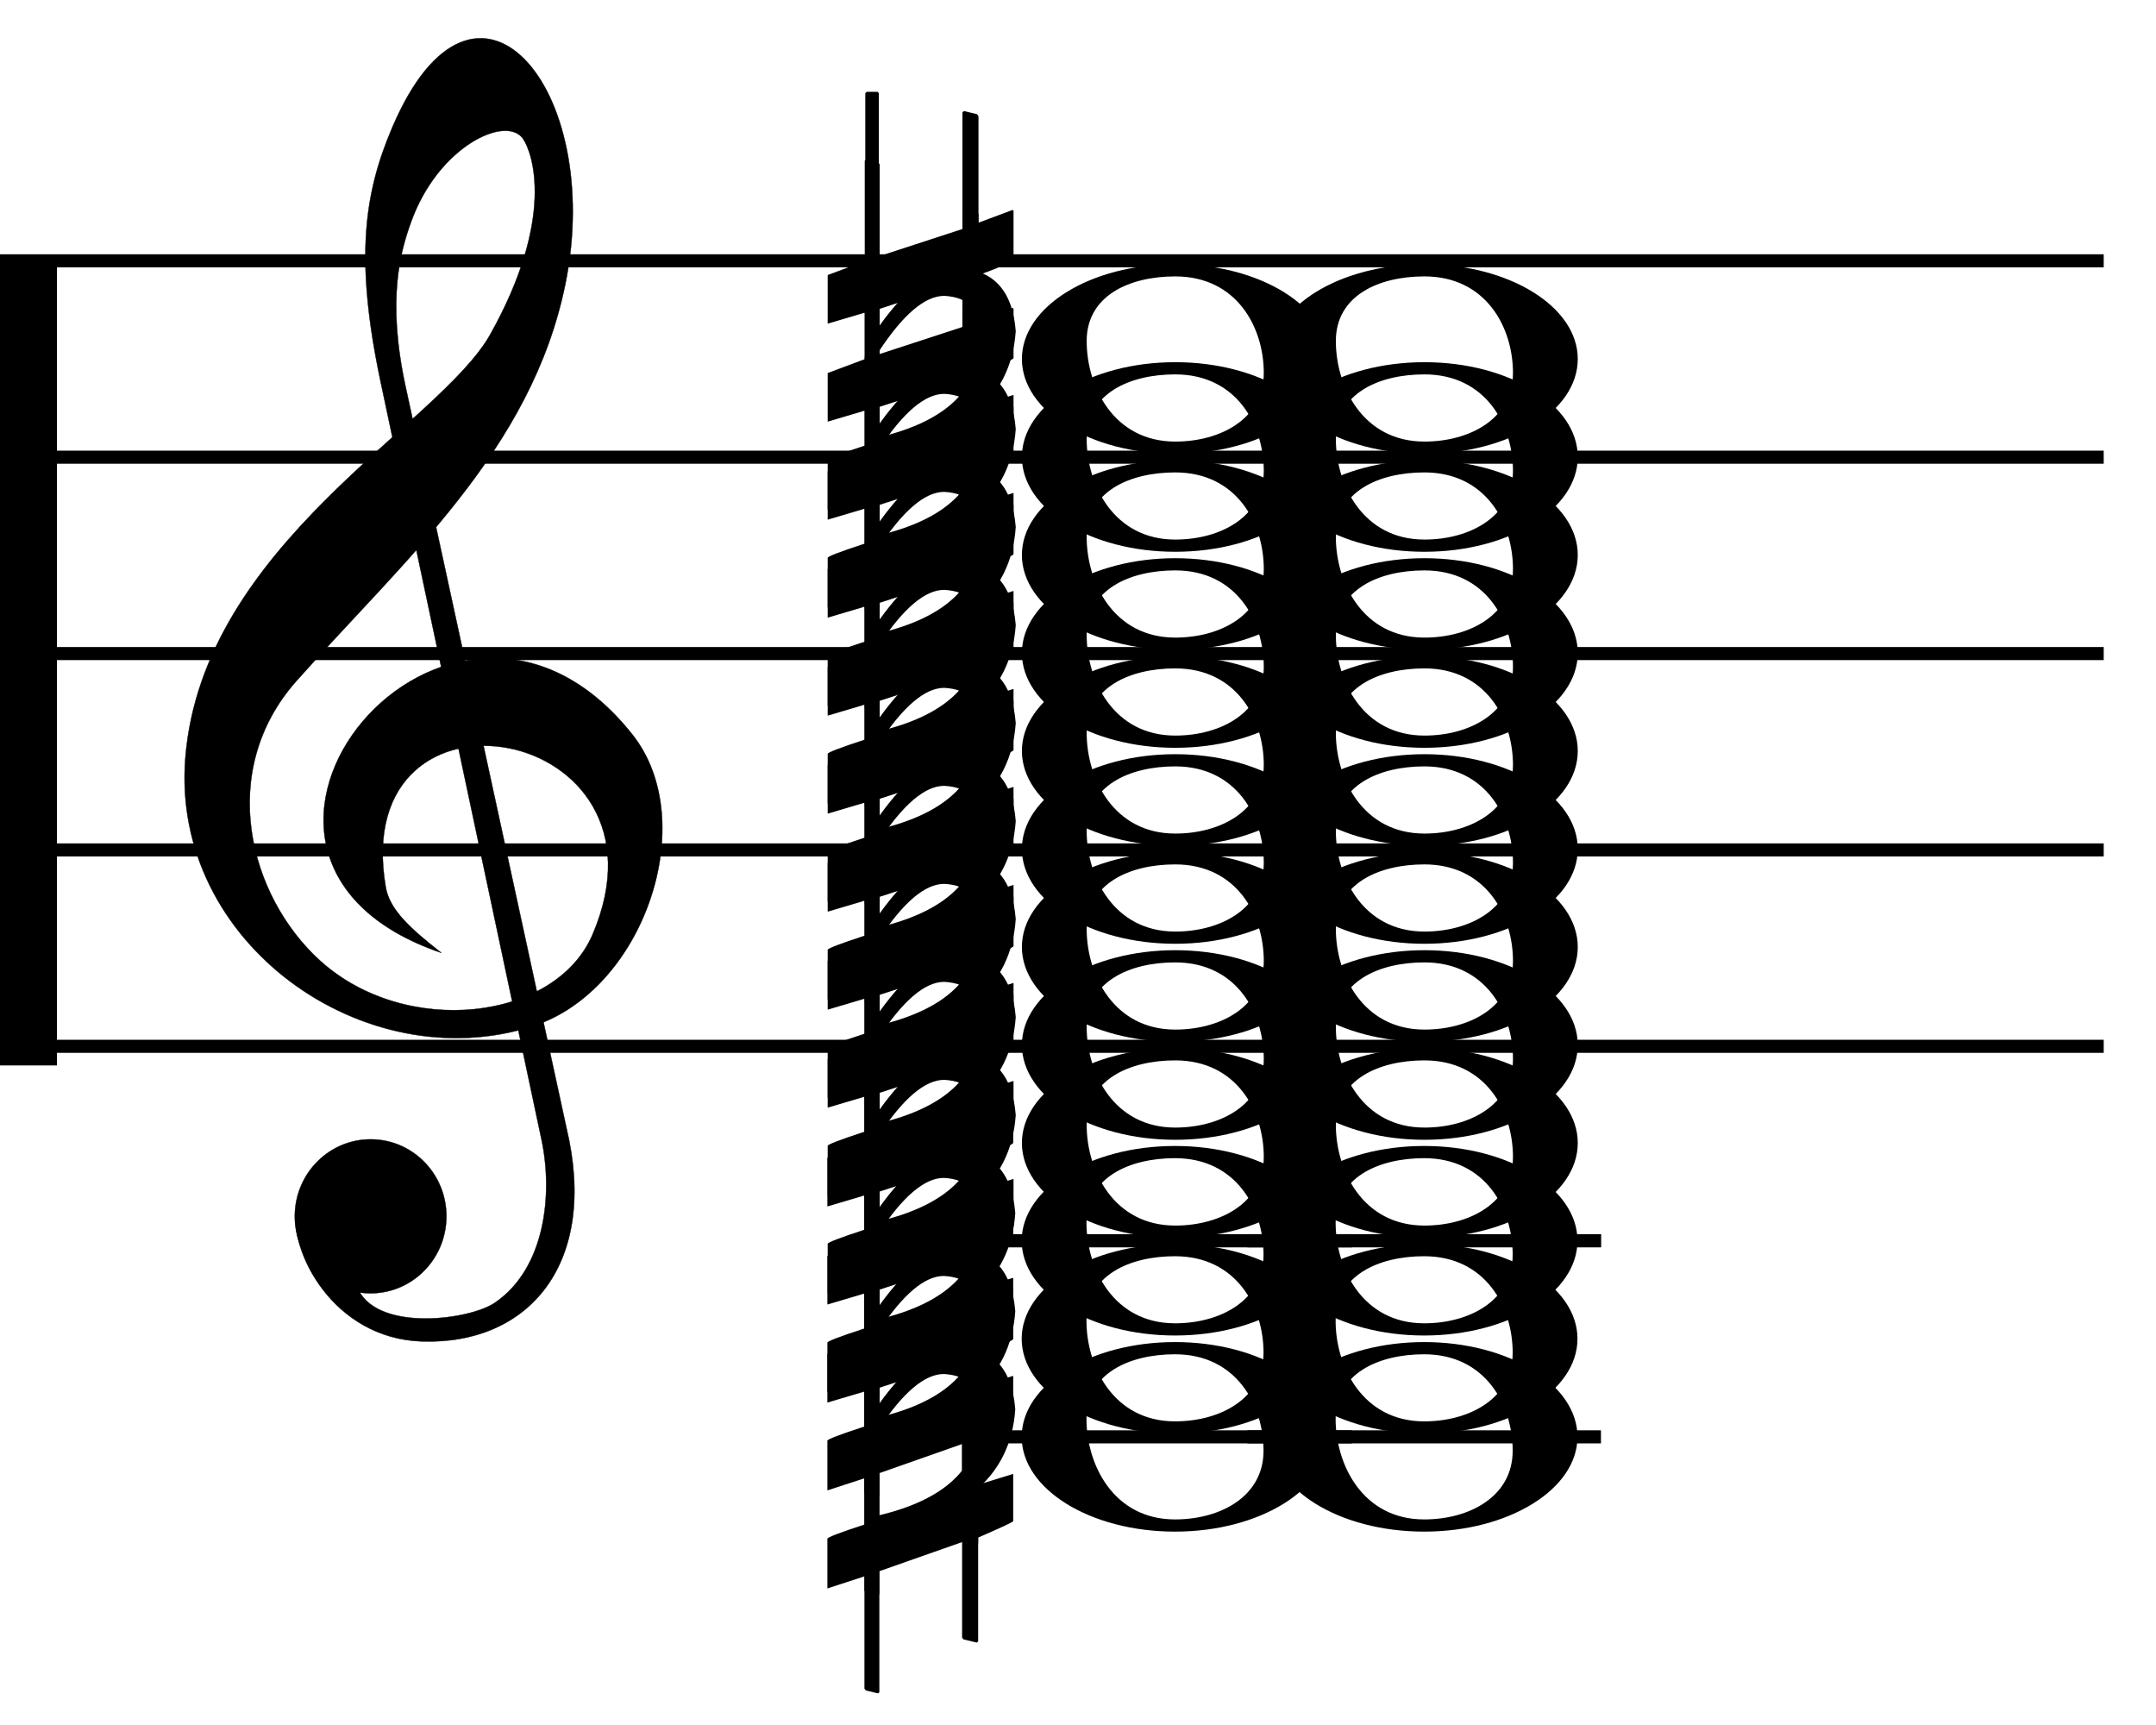 <?xml version="1.0" encoding="UTF-8" standalone="no"?>
<!-- Created with Inkscape (http://www.inkscape.org/) -->

<svg
   xmlns:dc="http://purl.org/dc/elements/1.1/"
   xmlns:cc="http://creativecommons.org/ns#"
   xmlns:rdf="http://www.w3.org/1999/02/22-rdf-syntax-ns#"
   xmlns:svg="http://www.w3.org/2000/svg"
   xmlns="http://www.w3.org/2000/svg"
   xmlns:sodipodi="http://sodipodi.sourceforge.net/DTD/sodipodi-0.dtd"
   xmlns:inkscape="http://www.inkscape.org/namespaces/inkscape"
   width="250"
   height="200"
   viewBox="0 0 66.146 52.917"
   version="1.1"
   id="svg3113"
   inkscape:version="0.92.2 (5c3e80d, 2017-08-06)"
   sodipodi:docname="notation.svg">
  <defs
     id="defs3107" />
  <sodipodi:namedview
     id="base"
     pagecolor="#ffffff"
     bordercolor="#666666"
     borderopacity="1.0"
     inkscape:pageopacity="0.0"
     inkscape:pageshadow="2"
     inkscape:zoom="3.0813445"
     inkscape:cx="143.65788"
     inkscape:cy="89.948575"
     inkscape:document-units="px"
     inkscape:current-layer="layer1"
     showgrid="false"
     inkscape:window-width="1600"
     inkscape:window-height="837"
     inkscape:window-x="-8"
     inkscape:window-y="-8"
     inkscape:window-maximized="1"
     units="px" />
  <g
     inkscape:label="Layer 1"
     inkscape:groupmode="layer"
     id="layer1"
     transform="translate(0,-244.083)">
    <g
       transform="matrix(0.401,0,0,0.401,-12.6,233.778)"
       id="g1115">
      <g
         aria-label="♯"
         transform="matrix(0.906,0.218,0,1.104,0,0)"
         style="font-style:normal;font-weight:normal;font-size:49.676px;line-height:1.25;font-family:sans-serif;letter-spacing:0px;word-spacing:0px;display:inline;fill:#000000;fill-opacity:1;stroke:none;stroke-width:0.194"
         id="text1107">
        <path
           d="m 116.047,82.817 h 1.116 l 0.121,0.121 v 7.374 l 2.886,-1.455 0.073,0.049 v 3.42 q -0.073,0.17 -2.959,1.625 v 9.047 l 2.959,-1.334 v 3.275 q -0.024,0.097 -2.959,1.722 v 7.204 l -0.121,0.097 h -1.116 l -0.121,-0.097 v -6.622 l -6.986,3.396 v 8.393 l -0.121,0.097 h -1.019 l -0.121,-0.097 v -7.786 l -3.129,1.455 v -3.444 q 0,-0.146 3.129,-1.601 v -9.193 h -0.049 l -3.081,1.358 V 96.449 l 3.129,-1.577 v -6.961 l 0.121,-0.097 h 1.019 l 0.121,0.097 v 6.355 l 6.986,-3.25 v -8.077 z m -7.107,15.111 v 9.144 l 6.986,-3.372 v -9.023 z"
           style="font-style:normal;font-variant:normal;font-weight:normal;font-stretch:normal;font-family:'Didact Gothic';-inkscape-font-specification:'Didact Gothic';stroke-width:0.194"
           id="path1131" />
      </g>
      <g
         aria-label="♭"
         transform="scale(1.001,0.999)"
         style="font-style:normal;font-weight:normal;font-size:37.915px;line-height:1.25;font-family:sans-serif;letter-spacing:0px;word-spacing:0px;display:inline;fill:#000000;fill-opacity:1;stroke:none;stroke-width:0.148"
         id="text1101">
        <path
           d="m 97.603,115.317 h 0.833 l 0.093,0.111 v 17.791 h 0.056 q 3.147,-4.388 5.832,-4.388 4.203,0.056 4.573,4.813 -0.537,7.868 -11.441,9.497 l -0.056,-0.056 v -27.659 z m 0.926,19.883 v 6.572 q 7.739,-1.833 7.739,-7.479 0.018,-0.241 0.018,-0.463 0,-2.74 -2.758,-2.888 -2.203,0 -4.999,4.258 z"
           style="font-style:normal;font-variant:normal;font-weight:normal;font-stretch:normal;font-family:'Didact Gothic';-inkscape-font-specification:'Didact Gothic';stroke-width:0.148"
           id="path1134" />
      </g>
      <g
         id="g1139">
        <path
           style="opacity:1;fill:#000000;fill-opacity:1;stroke:none;stroke-width:2.278;stroke-linecap:round;stroke-miterlimit:4;stroke-dasharray:none;stroke-opacity:1"
           d="m 140.381,128.367 c -6.479,5e-5 -11.73,3.246 -11.73,7.25 1.4e-4,4.004 5.251,7.25 11.73,7.25 6.478,-5e-5 11.73,-3.246 11.731,-7.25 2.9e-4,-4.004 -5.252,-7.25 -11.731,-7.25 z m 0,0.934 c 4.707,-6e-5 6.774,3.894 6.774,7.382 -2.6e-4,3.488 -3.285,5.251 -6.774,5.251 -4.706,-2.7e-4 -6.773,-4.198 -6.773,-7.686 -5e-5,-3.488 3.285,-4.946 6.773,-4.947 z"
           id="path1109"
           inkscape:connector-curvature="0"
           sodipodi:nodetypes="cccccccccc" />
        <path
           inkscape:connector-curvature="0"
           id="path1111"
           d="m 126.856,135.617 h 27.052"
           style="fill:none;stroke:#000000;stroke-width:1;stroke-linecap:butt;stroke-linejoin:miter;stroke-miterlimit:4;stroke-dasharray:none;stroke-opacity:1" />
      </g>
      <g
         id="g1143">
        <path
           sodipodi:nodetypes="cccccccccc"
           inkscape:connector-curvature="0"
           id="path1103"
           d="m 121.319,128.367 c -6.479,5e-5 -11.73,3.246 -11.73,7.25 1.4e-4,4.004 5.251,7.25 11.73,7.25 6.478,-5e-5 11.73,-3.246 11.731,-7.25 2.9e-4,-4.004 -5.252,-7.25 -11.731,-7.25 z m 0,0.934 c 4.707,-6e-5 6.774,3.894 6.774,7.382 -2.6e-4,3.488 -3.285,5.251 -6.774,5.251 -4.706,-2.7e-4 -6.773,-4.198 -6.773,-7.686 -5e-5,-3.488 3.285,-4.946 6.773,-4.947 z"
           style="opacity:1;fill:#000000;fill-opacity:1;stroke:none;stroke-width:2.278;stroke-linecap:round;stroke-miterlimit:4;stroke-dasharray:none;stroke-opacity:1" />
        <path
           style="fill:none;stroke:#000000;stroke-width:1;stroke-linecap:butt;stroke-linejoin:miter;stroke-miterlimit:4;stroke-dasharray:none;stroke-opacity:1"
           d="m 107.793,135.617 h 27.052"
           id="path1113"
           inkscape:connector-curvature="0" />
      </g>
    </g>
    <path
       style="fill:none;stroke:#000000;stroke-width:0.401;stroke-linecap:butt;stroke-linejoin:miter;stroke-miterlimit:4;stroke-dasharray:none;stroke-opacity:1"
       d="M 2.9561768e-6,252.084 H 64.542"
       id="path3104"
       inkscape:connector-curvature="0" />
    <path
       inkscape:connector-curvature="0"
       id="path3106"
       d="M 2.9561768e-6,258.108 H 64.542"
       style="fill:none;stroke:#000000;stroke-width:0.401;stroke-linecap:butt;stroke-linejoin:miter;stroke-miterlimit:4;stroke-dasharray:none;stroke-opacity:1" />
    <path
       style="fill:none;stroke:#000000;stroke-width:0.401;stroke-linecap:butt;stroke-linejoin:miter;stroke-miterlimit:4;stroke-dasharray:none;stroke-opacity:1"
       d="M 2.9561768e-6,264.132 H 64.542"
       id="path3108"
       inkscape:connector-curvature="0" />
    <path
       inkscape:connector-curvature="0"
       id="path3110"
       d="M 2.9561768e-6,270.156 H 64.542"
       style="fill:none;stroke:#000000;stroke-width:0.401;stroke-linecap:butt;stroke-linejoin:miter;stroke-miterlimit:4;stroke-dasharray:none;stroke-opacity:1" />
    <path
       style="fill:none;stroke:#000000;stroke-width:0.401;stroke-linecap:butt;stroke-linejoin:miter;stroke-miterlimit:4;stroke-dasharray:none;stroke-opacity:1"
       d="M 2.9561768e-6,276.18 H 64.542"
       id="path3112"
       inkscape:connector-curvature="0" />
    <g
       transform="matrix(0.623,0,0,0.622,-15.645,241.533)"
       id="g3136"
       style="stroke-width:0.172">
      <path
         style="fill:#000000;fill-opacity:1;fill-rule:nonzero;stroke:#000000;stroke-width:0.017;stroke-linecap:butt;stroke-linejoin:miter;stroke-miterlimit:4;stroke-dasharray:none;stroke-opacity:1"
         d="m 39.709,63.679 c -0.392,2.092 1.791,6.436 6.182,6.578 5.308,0.172 8.7,-3.889 7.12,-10.516 L 45.087,23.172 c -0.943,-4.353 -0.235,-6.714 0.268,-8.122 1.344,-3.754 4.701,-5.303 5.518,-4.101 0.467,0.686 1.595,3.895 -1.617,9.642 -2.505,4.482 -14.159,10.359 -15.015,20.877 -0.74,9.146 8.834,15.901 17.098,13.246 5.486,-1.763 8.315,-10.09 4.919,-14.385 C 47.296,28.994 32.924,46.341 46.847,51.093 45.333,49.902 44.301,48.98 44.108,47.853 42.238,36.877 58.741,39.775 54.294,50.187 52.466,54.469 45.08,55.297 40.874,51.477 37.351,48.278 35.787,42.113 39.708,37.688 45.019,31.694 51.289,26.314 52.954,18.109 54.923,8.406 48.494,0.842 44.429,10.386 c -1.364,3.202 -1.872,6.417 -0.566,12.578 l 7.918,37.348 c 0.567,2.674 0.187,6.353 -2.308,8.044 -1.236,0.838 -5.611,1.414 -6.681,-0.585"
         id="path3132"
         sodipodi:nodetypes="cssssssssscsssssssssc"
         inkscape:connector-curvature="0" />
      <ellipse
         style="fill:#000000;fill-opacity:1;stroke:#000000;stroke-width:0.016;stroke-miterlimit:4;stroke-dasharray:none;stroke-opacity:1"
         id="ellipse3134"
         transform="matrix(-1.085,-0.02,0.02,-1.085,90.689,135.057)"
         cx="44.809"
         cy="64.584"
         rx="3.44"
         ry="3.499" />
    </g>
    <rect
       style="opacity:1;fill:#000000;fill-opacity:1;stroke:none;stroke-width:0.106;stroke-linecap:round;stroke-miterlimit:4;stroke-dasharray:none;stroke-opacity:1"
       id="rect8632"
       width="1.747"
       height="24.683"
       x="0"
       y="252.084" />
    <g
       id="g1169">
      <path
         d="m 26.591,246.899 h 0.335 l 0.037,0.044 v 7.127 h 0.022 q 1.264,-1.758 2.342,-1.758 1.687,0.022 1.836,1.928 -0.216,3.152 -4.594,3.804 l -0.022,-0.022 v -11.08 z m 0.372,7.965 v 2.633 q 3.107,-0.734 3.107,-2.996 0.007,-0.096 0.007,-0.185 0,-1.098 -1.108,-1.157 -0.885,0 -2.007,1.706 z"
         style="font-style:normal;font-variant:normal;font-weight:normal;font-stretch:normal;font-size:medium;line-height:1.25;font-family:'Didact Gothic';-inkscape-font-specification:'Didact Gothic';letter-spacing:0px;word-spacing:0px;fill:#000000;fill-opacity:1;stroke:none;stroke-width:0.059"
         id="path1127"
         inkscape:connector-curvature="0" />
      <path
         style="opacity:1;fill:#000000;fill-opacity:1;stroke:none;stroke-width:0.914;stroke-linecap:round;stroke-miterlimit:4;stroke-dasharray:none;stroke-opacity:1"
         d="m 36.056,252.188 c -2.598,2e-5 -4.705,1.302 -4.704,2.908 5.6e-5,1.606 2.106,2.908 4.704,2.908 2.598,-2e-5 4.705,-1.302 4.705,-2.908 1.17e-4,-1.606 -2.106,-2.908 -4.705,-2.908 z m 0,0.374 c 1.888,-2e-5 2.717,1.562 2.717,2.961 -1.05e-4,1.399 -1.318,2.106 -2.717,2.106 -1.888,-1.1e-4 -2.716,-1.684 -2.717,-3.083 -2e-5,-1.399 1.317,-1.984 2.717,-1.984 z"
         id="path847"
         inkscape:connector-curvature="0"
         sodipodi:nodetypes="cccccccccc" />
      <path
         inkscape:connector-curvature="0"
         id="path1117"
         style="font-style:normal;font-variant:normal;font-weight:normal;font-stretch:normal;font-size:medium;line-height:1.25;font-family:'Didact Gothic';-inkscape-font-specification:'Didact Gothic';letter-spacing:0px;word-spacing:0px;fill:#000000;fill-opacity:1;stroke:none;stroke-width:0.078"
         d="m 29.571,247.489 0.405,0.097 0.044,0.064 v 3.264 l 1.049,-0.392 0.026,0.028 v 1.514 q -0.026,0.069 -1.075,0.461 v 4.005 l 1.075,-0.332 v 1.449 q -0.009,0.041 -1.075,0.504 v 3.189 l -0.044,0.032 -0.405,-0.097 -0.044,-0.053 v -2.931 l -2.539,0.893 v 3.715 l -0.044,0.032 -0.37,-0.089 -0.044,-0.053 v -3.446 l -1.137,0.371 v -1.525 q 0,-0.064 1.137,-0.436 v -4.069 l -0.018,-0.004 -1.119,0.332 v -1.492 l 1.137,-0.425 v -3.081 l 0.044,-0.032 0.37,0.089 0.044,0.053 v 2.813 l 2.539,-0.829 v -3.575 z m -2.583,6.068 v 4.048 l 2.539,-0.883 v -3.994 z" />
      <path
         sodipodi:nodetypes="cccccccccc"
         inkscape:connector-curvature="0"
         id="path913"
         d="m 43.701,252.188 c -2.598,2e-5 -4.705,1.302 -4.704,2.908 5.6e-5,1.606 2.106,2.908 4.704,2.908 2.598,-2e-5 4.705,-1.302 4.705,-2.908 1.16e-4,-1.606 -2.106,-2.908 -4.705,-2.908 z m 0,0.374 c 1.888,-2e-5 2.717,1.562 2.717,2.961 -1.04e-4,1.399 -1.318,2.106 -2.717,2.106 -1.888,-1.1e-4 -2.716,-1.684 -2.717,-3.083 -2e-5,-1.399 1.317,-1.984 2.717,-1.984 z"
         style="opacity:1;fill:#000000;fill-opacity:1;stroke:none;stroke-width:0.914;stroke-linecap:round;stroke-miterlimit:4;stroke-dasharray:none;stroke-opacity:1" />
    </g>
    <g
       transform="matrix(0.401,0,0,0.401,-12.6,230.77)"
       id="g1097">
      <g
         aria-label="♭"
         transform="scale(1.001,0.999)"
         style="font-style:normal;font-weight:normal;font-size:37.915px;line-height:1.25;font-family:sans-serif;letter-spacing:0px;word-spacing:0px;display:inline;fill:#000000;fill-opacity:1;stroke:none;stroke-width:0.148"
         id="text1083">
        <path
           d="m 97.603,115.317 h 0.833 l 0.093,0.111 v 17.791 h 0.056 q 3.147,-4.388 5.832,-4.388 4.203,0.056 4.573,4.813 -0.537,7.868 -11.441,9.497 l -0.056,-0.056 v -27.659 z m 0.926,19.883 v 6.572 q 7.739,-1.833 7.739,-7.479 0.018,-0.241 0.018,-0.463 0,-2.74 -2.758,-2.888 -2.203,0 -4.999,4.258 z"
           style="font-style:normal;font-variant:normal;font-weight:normal;font-stretch:normal;font-family:'Didact Gothic';-inkscape-font-specification:'Didact Gothic';stroke-width:0.148"
           id="path1148" />
      </g>
      <path
         style="opacity:1;fill:#000000;fill-opacity:1;stroke:none;stroke-width:2.278;stroke-linecap:round;stroke-miterlimit:4;stroke-dasharray:none;stroke-opacity:1"
         d="m 121.319,128.367 c -6.479,5e-5 -11.73,3.246 -11.73,7.25 1.4e-4,4.004 5.251,7.25 11.73,7.25 6.478,-5e-5 11.73,-3.246 11.731,-7.25 2.9e-4,-4.004 -5.252,-7.25 -11.731,-7.25 z m 0,0.934 c 4.707,-6e-5 6.774,3.894 6.774,7.382 -2.6e-4,3.488 -3.285,5.251 -6.774,5.251 -4.706,-2.7e-4 -6.773,-4.198 -6.773,-7.686 -5e-5,-3.488 3.285,-4.946 6.773,-4.947 z"
         id="path1085"
         inkscape:connector-curvature="0"
         sodipodi:nodetypes="cccccccccc" />
      <g
         aria-label="♯"
         transform="matrix(0.906,0.218,0,1.104,0,0)"
         style="font-style:normal;font-weight:normal;font-size:49.676px;line-height:1.25;font-family:sans-serif;letter-spacing:0px;word-spacing:0px;display:inline;fill:#000000;fill-opacity:1;stroke:none;stroke-width:0.194"
         id="text1089">
        <path
           d="m 116.047,82.817 h 1.116 l 0.121,0.121 v 7.374 l 2.886,-1.455 0.073,0.049 v 3.42 q -0.073,0.17 -2.959,1.625 v 9.047 l 2.959,-1.334 v 3.275 q -0.024,0.097 -2.959,1.722 v 7.204 l -0.121,0.097 h -1.116 l -0.121,-0.097 v -6.622 l -6.986,3.396 v 8.393 l -0.121,0.097 h -1.019 l -0.121,-0.097 v -7.786 l -3.129,1.455 v -3.444 q 0,-0.146 3.129,-1.601 v -9.193 h -0.049 l -3.081,1.358 V 96.449 l 3.129,-1.577 v -6.961 l 0.121,-0.097 h 1.019 l 0.121,0.097 v 6.355 l 6.986,-3.25 v -8.077 z m -7.107,15.111 v 9.144 l 6.986,-3.372 v -9.023 z"
           style="font-style:normal;font-variant:normal;font-weight:normal;font-stretch:normal;font-family:'Didact Gothic';-inkscape-font-specification:'Didact Gothic';stroke-width:0.194"
           id="path1145" />
      </g>
      <path
         sodipodi:nodetypes="cccccccccc"
         inkscape:connector-curvature="0"
         id="path1091"
         d="m 140.381,128.367 c -6.479,5e-5 -11.73,3.246 -11.73,7.25 1.4e-4,4.004 5.251,7.25 11.73,7.25 6.478,-5e-5 11.73,-3.246 11.731,-7.25 2.9e-4,-4.004 -5.252,-7.25 -11.731,-7.25 z m 0,0.934 c 4.707,-6e-5 6.774,3.894 6.774,7.382 -2.6e-4,3.488 -3.285,5.251 -6.774,5.251 -4.706,-2.7e-4 -6.773,-4.198 -6.773,-7.686 -5e-5,-3.488 3.285,-4.946 6.773,-4.947 z"
         style="opacity:1;fill:#000000;fill-opacity:1;stroke:none;stroke-width:2.278;stroke-linecap:round;stroke-miterlimit:4;stroke-dasharray:none;stroke-opacity:1" />
      <path
         style="fill:none;stroke:#000000;stroke-width:1;stroke-linecap:butt;stroke-linejoin:miter;stroke-miterlimit:4;stroke-dasharray:none;stroke-opacity:1"
         d="m 126.856,128.117 h 27.052"
         id="path1093"
         inkscape:connector-curvature="0" />
      <path
         inkscape:connector-curvature="0"
         id="path1095"
         d="m 107.793,128.117 h 27.052"
         style="fill:none;stroke:#000000;stroke-width:1;stroke-linecap:butt;stroke-linejoin:miter;stroke-miterlimit:4;stroke-dasharray:none;stroke-opacity:1" />
    </g>
    <g
       id="g1047"
       transform="matrix(0.401,0,0,0.401,-12.6,227.762)">
      <g
         aria-label="♭"
         transform="scale(1.001,0.999)"
         style="font-style:normal;font-weight:normal;font-size:37.915px;line-height:1.25;font-family:sans-serif;letter-spacing:0px;word-spacing:0px;display:inline;fill:#000000;fill-opacity:1;stroke:none;stroke-width:0.148"
         id="text1037">
        <path
           d="m 97.603,115.317 h 0.833 l 0.093,0.111 v 17.791 h 0.056 q 3.147,-4.388 5.832,-4.388 4.203,0.056 4.573,4.813 -0.537,7.868 -11.441,9.497 l -0.056,-0.056 v -27.659 z m 0.926,19.883 v 6.572 q 7.739,-1.833 7.739,-7.479 0.018,-0.241 0.018,-0.463 0,-2.74 -2.758,-2.888 -2.203,0 -4.999,4.258 z"
           style="font-style:normal;font-variant:normal;font-weight:normal;font-stretch:normal;font-family:'Didact Gothic';-inkscape-font-specification:'Didact Gothic';stroke-width:0.148"
           id="path1162" />
      </g>
      <g
         aria-label="♯"
         transform="matrix(0.906,0.218,0,1.104,0,0)"
         style="font-style:normal;font-weight:normal;font-size:49.676px;line-height:1.25;font-family:sans-serif;letter-spacing:0px;word-spacing:0px;display:inline;fill:#000000;fill-opacity:1;stroke:none;stroke-width:0.194"
         id="text1043">
        <path
           d="m 116.047,82.817 h 1.116 l 0.121,0.121 v 7.374 l 2.886,-1.455 0.073,0.049 v 3.42 q -0.073,0.17 -2.959,1.625 v 9.047 l 2.959,-1.334 v 3.275 q -0.024,0.097 -2.959,1.722 v 7.204 l -0.121,0.097 h -1.116 l -0.121,-0.097 v -6.622 l -6.986,3.396 v 8.393 l -0.121,0.097 h -1.019 l -0.121,-0.097 v -7.786 l -3.129,1.455 v -3.444 q 0,-0.146 3.129,-1.601 v -9.193 h -0.049 l -3.081,1.358 V 96.449 l 3.129,-1.577 v -6.961 l 0.121,-0.097 h 1.019 l 0.121,0.097 v 6.355 l 6.986,-3.25 v -8.077 z m -7.107,15.111 v 9.144 l 6.986,-3.372 v -9.023 z"
           style="font-style:normal;font-variant:normal;font-weight:normal;font-stretch:normal;font-family:'Didact Gothic';-inkscape-font-specification:'Didact Gothic';stroke-width:0.194"
           id="path1159" />
      </g>
      <g
         id="g1157">
        <path
           sodipodi:nodetypes="cccccccccc"
           inkscape:connector-curvature="0"
           id="path1045"
           d="m 140.381,128.367 c -6.479,5e-5 -11.73,3.246 -11.73,7.25 1.4e-4,4.004 5.251,7.25 11.73,7.25 6.478,-5e-5 11.73,-3.246 11.731,-7.25 2.9e-4,-4.004 -5.252,-7.25 -11.731,-7.25 z m 0,0.934 c 4.707,-6e-5 6.774,3.894 6.774,7.382 -2.6e-4,3.488 -3.285,5.251 -6.774,5.251 -4.706,-2.7e-4 -6.773,-4.198 -6.773,-7.686 -5e-5,-3.488 3.285,-4.946 6.773,-4.947 z"
           style="opacity:1;fill:#000000;fill-opacity:1;stroke:none;stroke-width:2.278;stroke-linecap:round;stroke-miterlimit:4;stroke-dasharray:none;stroke-opacity:1" />
        <path
           style="fill:none;stroke:#000000;stroke-width:1;stroke-linecap:butt;stroke-linejoin:miter;stroke-miterlimit:4;stroke-dasharray:none;stroke-opacity:1"
           d="m 126.856,135.617 h 27.052"
           id="path1049"
           inkscape:connector-curvature="0" />
      </g>
      <g
         id="g1153">
        <path
           style="opacity:1;fill:#000000;fill-opacity:1;stroke:none;stroke-width:2.278;stroke-linecap:round;stroke-miterlimit:4;stroke-dasharray:none;stroke-opacity:1"
           d="m 121.319,128.367 c -6.479,5e-5 -11.73,3.246 -11.73,7.25 1.4e-4,4.004 5.251,7.25 11.73,7.25 6.478,-5e-5 11.73,-3.246 11.731,-7.25 2.9e-4,-4.004 -5.252,-7.25 -11.731,-7.25 z m 0,0.934 c 4.707,-6e-5 6.774,3.894 6.774,7.382 -2.6e-4,3.488 -3.285,5.251 -6.774,5.251 -4.706,-2.7e-4 -6.773,-4.198 -6.773,-7.686 -5e-5,-3.488 3.285,-4.946 6.773,-4.947 z"
           id="path1039"
           inkscape:connector-curvature="0"
           sodipodi:nodetypes="cccccccccc" />
        <path
           inkscape:connector-curvature="0"
           id="path3114"
           d="m 107.793,135.617 h 27.052"
           style="fill:none;stroke:#000000;stroke-width:1;stroke-linecap:butt;stroke-linejoin:miter;stroke-miterlimit:4;stroke-dasharray:none;stroke-opacity:1" />
      </g>
    </g>
    <g
       id="g1179"
       transform="translate(0,3.006)">
      <path
         inkscape:connector-curvature="0"
         id="path1171"
         style="font-style:normal;font-variant:normal;font-weight:normal;font-stretch:normal;font-size:medium;line-height:1.25;font-family:'Didact Gothic';-inkscape-font-specification:'Didact Gothic';letter-spacing:0px;word-spacing:0px;fill:#000000;fill-opacity:1;stroke:none;stroke-width:0.059"
         d="m 26.591,246.899 h 0.335 l 0.037,0.044 v 7.127 h 0.022 q 1.264,-1.758 2.342,-1.758 1.687,0.022 1.836,1.928 -0.216,3.152 -4.594,3.804 l -0.022,-0.022 v -11.08 z m 0.372,7.965 v 2.633 q 3.107,-0.734 3.107,-2.996 0.007,-0.096 0.007,-0.185 0,-1.098 -1.108,-1.157 -0.885,0 -2.007,1.706 z" />
      <path
         sodipodi:nodetypes="cccccccccc"
         inkscape:connector-curvature="0"
         id="path1173"
         d="m 36.056,252.188 c -2.598,2e-5 -4.705,1.302 -4.704,2.908 5.6e-5,1.606 2.106,2.908 4.704,2.908 2.598,-2e-5 4.705,-1.302 4.705,-2.908 1.17e-4,-1.606 -2.106,-2.908 -4.705,-2.908 z m 0,0.374 c 1.888,-2e-5 2.717,1.562 2.717,2.961 -1.05e-4,1.399 -1.318,2.106 -2.717,2.106 -1.888,-1.1e-4 -2.716,-1.684 -2.717,-3.083 -2e-5,-1.399 1.317,-1.984 2.717,-1.984 z"
         style="opacity:1;fill:#000000;fill-opacity:1;stroke:none;stroke-width:0.914;stroke-linecap:round;stroke-miterlimit:4;stroke-dasharray:none;stroke-opacity:1" />
      <path
         d="m 29.571,247.489 0.405,0.097 0.044,0.064 v 3.264 l 1.049,-0.392 0.026,0.028 v 1.514 q -0.026,0.069 -1.075,0.461 v 4.005 l 1.075,-0.332 v 1.449 q -0.009,0.041 -1.075,0.504 v 3.189 l -0.044,0.032 -0.405,-0.097 -0.044,-0.053 v -2.931 l -2.539,0.893 v 3.715 l -0.044,0.032 -0.37,-0.089 -0.044,-0.053 v -3.446 l -1.137,0.371 v -1.525 q 0,-0.064 1.137,-0.436 v -4.069 l -0.018,-0.004 -1.119,0.332 v -1.492 l 1.137,-0.425 v -3.081 l 0.044,-0.032 0.37,0.089 0.044,0.053 v 2.813 l 2.539,-0.829 v -3.575 z m -2.583,6.068 v 4.048 l 2.539,-0.883 v -3.994 z"
         style="font-style:normal;font-variant:normal;font-weight:normal;font-stretch:normal;font-size:medium;line-height:1.25;font-family:'Didact Gothic';-inkscape-font-specification:'Didact Gothic';letter-spacing:0px;word-spacing:0px;fill:#000000;fill-opacity:1;stroke:none;stroke-width:0.078"
         id="path1175"
         inkscape:connector-curvature="0" />
      <path
         style="opacity:1;fill:#000000;fill-opacity:1;stroke:none;stroke-width:0.914;stroke-linecap:round;stroke-miterlimit:4;stroke-dasharray:none;stroke-opacity:1"
         d="m 43.701,252.188 c -2.598,2e-5 -4.705,1.302 -4.704,2.908 5.6e-5,1.606 2.106,2.908 4.704,2.908 2.598,-2e-5 4.705,-1.302 4.705,-2.908 1.16e-4,-1.606 -2.106,-2.908 -4.705,-2.908 z m 0,0.374 c 1.888,-2e-5 2.717,1.562 2.717,2.961 -1.04e-4,1.399 -1.318,2.106 -2.717,2.106 -1.888,-1.1e-4 -2.716,-1.684 -2.717,-3.083 -2e-5,-1.399 1.317,-1.984 2.717,-1.984 z"
         id="path1177"
         inkscape:connector-curvature="0"
         sodipodi:nodetypes="cccccccccc" />
    </g>
    <g
       transform="translate(0,15.031)"
       id="g1189">
      <path
         d="m 26.591,246.899 h 0.335 l 0.037,0.044 v 7.127 h 0.022 q 1.264,-1.758 2.342,-1.758 1.687,0.022 1.836,1.928 -0.216,3.152 -4.594,3.804 l -0.022,-0.022 v -11.08 z m 0.372,7.965 v 2.633 q 3.107,-0.734 3.107,-2.996 0.007,-0.096 0.007,-0.185 0,-1.098 -1.108,-1.157 -0.885,0 -2.007,1.706 z"
         style="font-style:normal;font-variant:normal;font-weight:normal;font-stretch:normal;font-size:medium;line-height:1.25;font-family:'Didact Gothic';-inkscape-font-specification:'Didact Gothic';letter-spacing:0px;word-spacing:0px;fill:#000000;fill-opacity:1;stroke:none;stroke-width:0.059"
         id="path1181"
         inkscape:connector-curvature="0" />
      <path
         style="opacity:1;fill:#000000;fill-opacity:1;stroke:none;stroke-width:0.914;stroke-linecap:round;stroke-miterlimit:4;stroke-dasharray:none;stroke-opacity:1"
         d="m 36.056,252.188 c -2.598,2e-5 -4.705,1.302 -4.704,2.908 5.6e-5,1.606 2.106,2.908 4.704,2.908 2.598,-2e-5 4.705,-1.302 4.705,-2.908 1.17e-4,-1.606 -2.106,-2.908 -4.705,-2.908 z m 0,0.374 c 1.888,-2e-5 2.717,1.562 2.717,2.961 -1.05e-4,1.399 -1.318,2.106 -2.717,2.106 -1.888,-1.1e-4 -2.716,-1.684 -2.717,-3.083 -2e-5,-1.399 1.317,-1.984 2.717,-1.984 z"
         id="path1183"
         inkscape:connector-curvature="0"
         sodipodi:nodetypes="cccccccccc" />
      <path
         inkscape:connector-curvature="0"
         id="path1185"
         style="font-style:normal;font-variant:normal;font-weight:normal;font-stretch:normal;font-size:medium;line-height:1.25;font-family:'Didact Gothic';-inkscape-font-specification:'Didact Gothic';letter-spacing:0px;word-spacing:0px;fill:#000000;fill-opacity:1;stroke:none;stroke-width:0.078"
         d="m 29.571,247.489 0.405,0.097 0.044,0.064 v 3.264 l 1.049,-0.392 0.026,0.028 v 1.514 q -0.026,0.069 -1.075,0.461 v 4.005 l 1.075,-0.332 v 1.449 q -0.009,0.041 -1.075,0.504 v 3.189 l -0.044,0.032 -0.405,-0.097 -0.044,-0.053 v -2.931 l -2.539,0.893 v 3.715 l -0.044,0.032 -0.37,-0.089 -0.044,-0.053 v -3.446 l -1.137,0.371 v -1.525 q 0,-0.064 1.137,-0.436 v -4.069 l -0.018,-0.004 -1.119,0.332 v -1.492 l 1.137,-0.425 v -3.081 l 0.044,-0.032 0.37,0.089 0.044,0.053 v 2.813 l 2.539,-0.829 v -3.575 z m -2.583,6.068 v 4.048 l 2.539,-0.883 v -3.994 z" />
      <path
         sodipodi:nodetypes="cccccccccc"
         inkscape:connector-curvature="0"
         id="path1187"
         d="m 43.701,252.188 c -2.598,2e-5 -4.705,1.302 -4.704,2.908 5.6e-5,1.606 2.106,2.908 4.704,2.908 2.598,-2e-5 4.705,-1.302 4.705,-2.908 1.16e-4,-1.606 -2.106,-2.908 -4.705,-2.908 z m 0,0.374 c 1.888,-2e-5 2.717,1.562 2.717,2.961 -1.04e-4,1.399 -1.318,2.106 -2.717,2.106 -1.888,-1.1e-4 -2.716,-1.684 -2.717,-3.083 -2e-5,-1.399 1.317,-1.984 2.717,-1.984 z"
         style="opacity:1;fill:#000000;fill-opacity:1;stroke:none;stroke-width:0.914;stroke-linecap:round;stroke-miterlimit:4;stroke-dasharray:none;stroke-opacity:1" />
    </g>
    <g
       id="g1199"
       transform="translate(0,12.025)">
      <path
         inkscape:connector-curvature="0"
         id="path1191"
         style="font-style:normal;font-variant:normal;font-weight:normal;font-stretch:normal;font-size:medium;line-height:1.25;font-family:'Didact Gothic';-inkscape-font-specification:'Didact Gothic';letter-spacing:0px;word-spacing:0px;fill:#000000;fill-opacity:1;stroke:none;stroke-width:0.059"
         d="m 26.591,246.899 h 0.335 l 0.037,0.044 v 7.127 h 0.022 q 1.264,-1.758 2.342,-1.758 1.687,0.022 1.836,1.928 -0.216,3.152 -4.594,3.804 l -0.022,-0.022 v -11.08 z m 0.372,7.965 v 2.633 q 3.107,-0.734 3.107,-2.996 0.007,-0.096 0.007,-0.185 0,-1.098 -1.108,-1.157 -0.885,0 -2.007,1.706 z" />
      <path
         sodipodi:nodetypes="cccccccccc"
         inkscape:connector-curvature="0"
         id="path1193"
         d="m 36.056,252.188 c -2.598,2e-5 -4.705,1.302 -4.704,2.908 5.6e-5,1.606 2.106,2.908 4.704,2.908 2.598,-2e-5 4.705,-1.302 4.705,-2.908 1.17e-4,-1.606 -2.106,-2.908 -4.705,-2.908 z m 0,0.374 c 1.888,-2e-5 2.717,1.562 2.717,2.961 -1.05e-4,1.399 -1.318,2.106 -2.717,2.106 -1.888,-1.1e-4 -2.716,-1.684 -2.717,-3.083 -2e-5,-1.399 1.317,-1.984 2.717,-1.984 z"
         style="opacity:1;fill:#000000;fill-opacity:1;stroke:none;stroke-width:0.914;stroke-linecap:round;stroke-miterlimit:4;stroke-dasharray:none;stroke-opacity:1" />
      <path
         d="m 29.571,247.489 0.405,0.097 0.044,0.064 v 3.264 l 1.049,-0.392 0.026,0.028 v 1.514 q -0.026,0.069 -1.075,0.461 v 4.005 l 1.075,-0.332 v 1.449 q -0.009,0.041 -1.075,0.504 v 3.189 l -0.044,0.032 -0.405,-0.097 -0.044,-0.053 v -2.931 l -2.539,0.893 v 3.715 l -0.044,0.032 -0.37,-0.089 -0.044,-0.053 v -3.446 l -1.137,0.371 v -1.525 q 0,-0.064 1.137,-0.436 v -4.069 l -0.018,-0.004 -1.119,0.332 v -1.492 l 1.137,-0.425 v -3.081 l 0.044,-0.032 0.37,0.089 0.044,0.053 v 2.813 l 2.539,-0.829 v -3.575 z m -2.583,6.068 v 4.048 l 2.539,-0.883 v -3.994 z"
         style="font-style:normal;font-variant:normal;font-weight:normal;font-stretch:normal;font-size:medium;line-height:1.25;font-family:'Didact Gothic';-inkscape-font-specification:'Didact Gothic';letter-spacing:0px;word-spacing:0px;fill:#000000;fill-opacity:1;stroke:none;stroke-width:0.078"
         id="path1195"
         inkscape:connector-curvature="0" />
      <path
         style="opacity:1;fill:#000000;fill-opacity:1;stroke:none;stroke-width:0.914;stroke-linecap:round;stroke-miterlimit:4;stroke-dasharray:none;stroke-opacity:1"
         d="m 43.701,252.188 c -2.598,2e-5 -4.705,1.302 -4.704,2.908 5.6e-5,1.606 2.106,2.908 4.704,2.908 2.598,-2e-5 4.705,-1.302 4.705,-2.908 1.16e-4,-1.606 -2.106,-2.908 -4.705,-2.908 z m 0,0.374 c 1.888,-2e-5 2.717,1.562 2.717,2.961 -1.04e-4,1.399 -1.318,2.106 -2.717,2.106 -1.888,-1.1e-4 -2.716,-1.684 -2.717,-3.083 -2e-5,-1.399 1.317,-1.984 2.717,-1.984 z"
         id="path1197"
         inkscape:connector-curvature="0"
         sodipodi:nodetypes="cccccccccc" />
    </g>
    <g
       transform="translate(0,18.038)"
       id="g1209">
      <path
         d="m 26.591,246.899 h 0.335 l 0.037,0.044 v 7.127 h 0.022 q 1.264,-1.758 2.342,-1.758 1.687,0.022 1.836,1.928 -0.216,3.152 -4.594,3.804 l -0.022,-0.022 v -11.08 z m 0.372,7.965 v 2.633 q 3.107,-0.734 3.107,-2.996 0.007,-0.096 0.007,-0.185 0,-1.098 -1.108,-1.157 -0.885,0 -2.007,1.706 z"
         style="font-style:normal;font-variant:normal;font-weight:normal;font-stretch:normal;font-size:medium;line-height:1.25;font-family:'Didact Gothic';-inkscape-font-specification:'Didact Gothic';letter-spacing:0px;word-spacing:0px;fill:#000000;fill-opacity:1;stroke:none;stroke-width:0.059"
         id="path1201"
         inkscape:connector-curvature="0" />
      <path
         style="opacity:1;fill:#000000;fill-opacity:1;stroke:none;stroke-width:0.914;stroke-linecap:round;stroke-miterlimit:4;stroke-dasharray:none;stroke-opacity:1"
         d="m 36.056,252.188 c -2.598,2e-5 -4.705,1.302 -4.704,2.908 5.6e-5,1.606 2.106,2.908 4.704,2.908 2.598,-2e-5 4.705,-1.302 4.705,-2.908 1.17e-4,-1.606 -2.106,-2.908 -4.705,-2.908 z m 0,0.374 c 1.888,-2e-5 2.717,1.562 2.717,2.961 -1.05e-4,1.399 -1.318,2.106 -2.717,2.106 -1.888,-1.1e-4 -2.716,-1.684 -2.717,-3.083 -2e-5,-1.399 1.317,-1.984 2.717,-1.984 z"
         id="path1203"
         inkscape:connector-curvature="0"
         sodipodi:nodetypes="cccccccccc" />
      <path
         inkscape:connector-curvature="0"
         id="path1205"
         style="font-style:normal;font-variant:normal;font-weight:normal;font-stretch:normal;font-size:medium;line-height:1.25;font-family:'Didact Gothic';-inkscape-font-specification:'Didact Gothic';letter-spacing:0px;word-spacing:0px;fill:#000000;fill-opacity:1;stroke:none;stroke-width:0.078"
         d="m 29.571,247.489 0.405,0.097 0.044,0.064 v 3.264 l 1.049,-0.392 0.026,0.028 v 1.514 q -0.026,0.069 -1.075,0.461 v 4.005 l 1.075,-0.332 v 1.449 q -0.009,0.041 -1.075,0.504 v 3.189 l -0.044,0.032 -0.405,-0.097 -0.044,-0.053 v -2.931 l -2.539,0.893 v 3.715 l -0.044,0.032 -0.37,-0.089 -0.044,-0.053 v -3.446 l -1.137,0.371 v -1.525 q 0,-0.064 1.137,-0.436 v -4.069 l -0.018,-0.004 -1.119,0.332 v -1.492 l 1.137,-0.425 v -3.081 l 0.044,-0.032 0.37,0.089 0.044,0.053 v 2.813 l 2.539,-0.829 v -3.575 z m -2.583,6.068 v 4.048 l 2.539,-0.883 v -3.994 z" />
      <path
         sodipodi:nodetypes="cccccccccc"
         inkscape:connector-curvature="0"
         id="path1207"
         d="m 43.701,252.188 c -2.598,2e-5 -4.705,1.302 -4.704,2.908 5.6e-5,1.606 2.106,2.908 4.704,2.908 2.598,-2e-5 4.705,-1.302 4.705,-2.908 1.16e-4,-1.606 -2.106,-2.908 -4.705,-2.908 z m 0,0.374 c 1.888,-2e-5 2.717,1.562 2.717,2.961 -1.04e-4,1.399 -1.318,2.106 -2.717,2.106 -1.888,-1.1e-4 -2.716,-1.684 -2.717,-3.083 -2e-5,-1.399 1.317,-1.984 2.717,-1.984 z"
         style="opacity:1;fill:#000000;fill-opacity:1;stroke:none;stroke-width:0.914;stroke-linecap:round;stroke-miterlimit:4;stroke-dasharray:none;stroke-opacity:1" />
    </g>
    <g
       transform="translate(0,9.019)"
       id="g1229">
      <path
         d="m 26.591,246.899 h 0.335 l 0.037,0.044 v 7.127 h 0.022 q 1.264,-1.758 2.342,-1.758 1.687,0.022 1.836,1.928 -0.216,3.152 -4.594,3.804 l -0.022,-0.022 v -11.08 z m 0.372,7.965 v 2.633 q 3.107,-0.734 3.107,-2.996 0.007,-0.096 0.007,-0.185 0,-1.098 -1.108,-1.157 -0.885,0 -2.007,1.706 z"
         style="font-style:normal;font-variant:normal;font-weight:normal;font-stretch:normal;font-size:medium;line-height:1.25;font-family:'Didact Gothic';-inkscape-font-specification:'Didact Gothic';letter-spacing:0px;word-spacing:0px;fill:#000000;fill-opacity:1;stroke:none;stroke-width:0.059"
         id="path1221"
         inkscape:connector-curvature="0" />
      <path
         style="opacity:1;fill:#000000;fill-opacity:1;stroke:none;stroke-width:0.914;stroke-linecap:round;stroke-miterlimit:4;stroke-dasharray:none;stroke-opacity:1"
         d="m 36.056,252.188 c -2.598,2e-5 -4.705,1.302 -4.704,2.908 5.6e-5,1.606 2.106,2.908 4.704,2.908 2.598,-2e-5 4.705,-1.302 4.705,-2.908 1.17e-4,-1.606 -2.106,-2.908 -4.705,-2.908 z m 0,0.374 c 1.888,-2e-5 2.717,1.562 2.717,2.961 -1.05e-4,1.399 -1.318,2.106 -2.717,2.106 -1.888,-1.1e-4 -2.716,-1.684 -2.717,-3.083 -2e-5,-1.399 1.317,-1.984 2.717,-1.984 z"
         id="path1223"
         inkscape:connector-curvature="0"
         sodipodi:nodetypes="cccccccccc" />
      <path
         inkscape:connector-curvature="0"
         id="path1225"
         style="font-style:normal;font-variant:normal;font-weight:normal;font-stretch:normal;font-size:medium;line-height:1.25;font-family:'Didact Gothic';-inkscape-font-specification:'Didact Gothic';letter-spacing:0px;word-spacing:0px;fill:#000000;fill-opacity:1;stroke:none;stroke-width:0.078"
         d="m 29.571,247.489 0.405,0.097 0.044,0.064 v 3.264 l 1.049,-0.392 0.026,0.028 v 1.514 q -0.026,0.069 -1.075,0.461 v 4.005 l 1.075,-0.332 v 1.449 q -0.009,0.041 -1.075,0.504 v 3.189 l -0.044,0.032 -0.405,-0.097 -0.044,-0.053 v -2.931 l -2.539,0.893 v 3.715 l -0.044,0.032 -0.37,-0.089 -0.044,-0.053 v -3.446 l -1.137,0.371 v -1.525 q 0,-0.064 1.137,-0.436 v -4.069 l -0.018,-0.004 -1.119,0.332 v -1.492 l 1.137,-0.425 v -3.081 l 0.044,-0.032 0.37,0.089 0.044,0.053 v 2.813 l 2.539,-0.829 v -3.575 z m -2.583,6.068 v 4.048 l 2.539,-0.883 v -3.994 z" />
      <path
         sodipodi:nodetypes="cccccccccc"
         inkscape:connector-curvature="0"
         id="path1227"
         d="m 43.701,252.188 c -2.598,2e-5 -4.705,1.302 -4.704,2.908 5.6e-5,1.606 2.106,2.908 4.704,2.908 2.598,-2e-5 4.705,-1.302 4.705,-2.908 1.16e-4,-1.606 -2.106,-2.908 -4.705,-2.908 z m 0,0.374 c 1.888,-2e-5 2.717,1.562 2.717,2.961 -1.04e-4,1.399 -1.318,2.106 -2.717,2.106 -1.888,-1.1e-4 -2.716,-1.684 -2.717,-3.083 -2e-5,-1.399 1.317,-1.984 2.717,-1.984 z"
         style="opacity:1;fill:#000000;fill-opacity:1;stroke:none;stroke-width:0.914;stroke-linecap:round;stroke-miterlimit:4;stroke-dasharray:none;stroke-opacity:1" />
    </g>
    <g
       transform="translate(0,21.044)"
       id="g1239">
      <path
         d="m 26.591,246.899 h 0.335 l 0.037,0.044 v 7.127 h 0.022 q 1.264,-1.758 2.342,-1.758 1.687,0.022 1.836,1.928 -0.216,3.152 -4.594,3.804 l -0.022,-0.022 v -11.08 z m 0.372,7.965 v 2.633 q 3.107,-0.734 3.107,-2.996 0.007,-0.096 0.007,-0.185 0,-1.098 -1.108,-1.157 -0.885,0 -2.007,1.706 z"
         style="font-style:normal;font-variant:normal;font-weight:normal;font-stretch:normal;font-size:medium;line-height:1.25;font-family:'Didact Gothic';-inkscape-font-specification:'Didact Gothic';letter-spacing:0px;word-spacing:0px;fill:#000000;fill-opacity:1;stroke:none;stroke-width:0.059"
         id="path1231"
         inkscape:connector-curvature="0" />
      <path
         style="opacity:1;fill:#000000;fill-opacity:1;stroke:none;stroke-width:0.914;stroke-linecap:round;stroke-miterlimit:4;stroke-dasharray:none;stroke-opacity:1"
         d="m 36.056,252.188 c -2.598,2e-5 -4.705,1.302 -4.704,2.908 5.6e-5,1.606 2.106,2.908 4.704,2.908 2.598,-2e-5 4.705,-1.302 4.705,-2.908 1.17e-4,-1.606 -2.106,-2.908 -4.705,-2.908 z m 0,0.374 c 1.888,-2e-5 2.717,1.562 2.717,2.961 -1.05e-4,1.399 -1.318,2.106 -2.717,2.106 -1.888,-1.1e-4 -2.716,-1.684 -2.717,-3.083 -2e-5,-1.399 1.317,-1.984 2.717,-1.984 z"
         id="path1233"
         inkscape:connector-curvature="0"
         sodipodi:nodetypes="cccccccccc" />
      <path
         inkscape:connector-curvature="0"
         id="path1235"
         style="font-style:normal;font-variant:normal;font-weight:normal;font-stretch:normal;font-size:medium;line-height:1.25;font-family:'Didact Gothic';-inkscape-font-specification:'Didact Gothic';letter-spacing:0px;word-spacing:0px;fill:#000000;fill-opacity:1;stroke:none;stroke-width:0.078"
         d="m 29.571,247.489 0.405,0.097 0.044,0.064 v 3.264 l 1.049,-0.392 0.026,0.028 v 1.514 q -0.026,0.069 -1.075,0.461 v 4.005 l 1.075,-0.332 v 1.449 q -0.009,0.041 -1.075,0.504 v 3.189 l -0.044,0.032 -0.405,-0.097 -0.044,-0.053 v -2.931 l -2.539,0.893 v 3.715 l -0.044,0.032 -0.37,-0.089 -0.044,-0.053 v -3.446 l -1.137,0.371 v -1.525 q 0,-0.064 1.137,-0.436 v -4.069 l -0.018,-0.004 -1.119,0.332 v -1.492 l 1.137,-0.425 v -3.081 l 0.044,-0.032 0.37,0.089 0.044,0.053 v 2.813 l 2.539,-0.829 v -3.575 z m -2.583,6.068 v 4.048 l 2.539,-0.883 v -3.994 z" />
      <path
         sodipodi:nodetypes="cccccccccc"
         inkscape:connector-curvature="0"
         id="path1237"
         d="m 43.701,252.188 c -2.598,2e-5 -4.705,1.302 -4.704,2.908 5.6e-5,1.606 2.106,2.908 4.704,2.908 2.598,-2e-5 4.705,-1.302 4.705,-2.908 1.16e-4,-1.606 -2.106,-2.908 -4.705,-2.908 z m 0,0.374 c 1.888,-2e-5 2.717,1.562 2.717,2.961 -1.04e-4,1.399 -1.318,2.106 -2.717,2.106 -1.888,-1.1e-4 -2.716,-1.684 -2.717,-3.083 -2e-5,-1.399 1.317,-1.984 2.717,-1.984 z"
         style="opacity:1;fill:#000000;fill-opacity:1;stroke:none;stroke-width:0.914;stroke-linecap:round;stroke-miterlimit:4;stroke-dasharray:none;stroke-opacity:1" />
    </g>
    <g
       id="g1249"
       transform="translate(0,24.05)">
      <path
         inkscape:connector-curvature="0"
         id="path1241"
         style="font-style:normal;font-variant:normal;font-weight:normal;font-stretch:normal;font-size:medium;line-height:1.25;font-family:'Didact Gothic';-inkscape-font-specification:'Didact Gothic';letter-spacing:0px;word-spacing:0px;fill:#000000;fill-opacity:1;stroke:none;stroke-width:0.059"
         d="m 26.591,246.899 h 0.335 l 0.037,0.044 v 7.127 h 0.022 q 1.264,-1.758 2.342,-1.758 1.687,0.022 1.836,1.928 -0.216,3.152 -4.594,3.804 l -0.022,-0.022 v -11.08 z m 0.372,7.965 v 2.633 q 3.107,-0.734 3.107,-2.996 0.007,-0.096 0.007,-0.185 0,-1.098 -1.108,-1.157 -0.885,0 -2.007,1.706 z" />
      <path
         sodipodi:nodetypes="cccccccccc"
         inkscape:connector-curvature="0"
         id="path1243"
         d="m 36.056,252.188 c -2.598,2e-5 -4.705,1.302 -4.704,2.908 5.6e-5,1.606 2.106,2.908 4.704,2.908 2.598,-2e-5 4.705,-1.302 4.705,-2.908 1.17e-4,-1.606 -2.106,-2.908 -4.705,-2.908 z m 0,0.374 c 1.888,-2e-5 2.717,1.562 2.717,2.961 -1.05e-4,1.399 -1.318,2.106 -2.717,2.106 -1.888,-1.1e-4 -2.716,-1.684 -2.717,-3.083 -2e-5,-1.399 1.317,-1.984 2.717,-1.984 z"
         style="opacity:1;fill:#000000;fill-opacity:1;stroke:none;stroke-width:0.914;stroke-linecap:round;stroke-miterlimit:4;stroke-dasharray:none;stroke-opacity:1" />
      <path
         d="m 29.571,247.489 0.405,0.097 0.044,0.064 v 3.264 l 1.049,-0.392 0.026,0.028 v 1.514 q -0.026,0.069 -1.075,0.461 v 4.005 l 1.075,-0.332 v 1.449 q -0.009,0.041 -1.075,0.504 v 3.189 l -0.044,0.032 -0.405,-0.097 -0.044,-0.053 v -2.931 l -2.539,0.893 v 3.715 l -0.044,0.032 -0.37,-0.089 -0.044,-0.053 v -3.446 l -1.137,0.371 v -1.525 q 0,-0.064 1.137,-0.436 v -4.069 l -0.018,-0.004 -1.119,0.332 v -1.492 l 1.137,-0.425 v -3.081 l 0.044,-0.032 0.37,0.089 0.044,0.053 v 2.813 l 2.539,-0.829 v -3.575 z m -2.583,6.068 v 4.048 l 2.539,-0.883 v -3.994 z"
         style="font-style:normal;font-variant:normal;font-weight:normal;font-stretch:normal;font-size:medium;line-height:1.25;font-family:'Didact Gothic';-inkscape-font-specification:'Didact Gothic';letter-spacing:0px;word-spacing:0px;fill:#000000;fill-opacity:1;stroke:none;stroke-width:0.078"
         id="path1245"
         inkscape:connector-curvature="0" />
      <path
         style="opacity:1;fill:#000000;fill-opacity:1;stroke:none;stroke-width:0.914;stroke-linecap:round;stroke-miterlimit:4;stroke-dasharray:none;stroke-opacity:1"
         d="m 43.701,252.188 c -2.598,2e-5 -4.705,1.302 -4.704,2.908 5.6e-5,1.606 2.106,2.908 4.704,2.908 2.598,-2e-5 4.705,-1.302 4.705,-2.908 1.16e-4,-1.606 -2.106,-2.908 -4.705,-2.908 z m 0,0.374 c 1.888,-2e-5 2.717,1.562 2.717,2.961 -1.04e-4,1.399 -1.318,2.106 -2.717,2.106 -1.888,-1.1e-4 -2.716,-1.684 -2.717,-3.083 -2e-5,-1.399 1.317,-1.984 2.717,-1.984 z"
         id="path1247"
         inkscape:connector-curvature="0"
         sodipodi:nodetypes="cccccccccc" />
    </g>
    <g
       transform="translate(0,6.013)"
       id="g1259">
      <path
         d="m 26.591,246.899 h 0.335 l 0.037,0.044 v 7.127 h 0.022 q 1.264,-1.758 2.342,-1.758 1.687,0.022 1.836,1.928 -0.216,3.152 -4.594,3.804 l -0.022,-0.022 v -11.08 z m 0.372,7.965 v 2.633 q 3.107,-0.734 3.107,-2.996 0.007,-0.096 0.007,-0.185 0,-1.098 -1.108,-1.157 -0.885,0 -2.007,1.706 z"
         style="font-style:normal;font-variant:normal;font-weight:normal;font-stretch:normal;font-size:medium;line-height:1.25;font-family:'Didact Gothic';-inkscape-font-specification:'Didact Gothic';letter-spacing:0px;word-spacing:0px;fill:#000000;fill-opacity:1;stroke:none;stroke-width:0.059"
         id="path1251"
         inkscape:connector-curvature="0" />
      <path
         style="opacity:1;fill:#000000;fill-opacity:1;stroke:none;stroke-width:0.914;stroke-linecap:round;stroke-miterlimit:4;stroke-dasharray:none;stroke-opacity:1"
         d="m 36.056,252.188 c -2.598,2e-5 -4.705,1.302 -4.704,2.908 5.6e-5,1.606 2.106,2.908 4.704,2.908 2.598,-2e-5 4.705,-1.302 4.705,-2.908 1.17e-4,-1.606 -2.106,-2.908 -4.705,-2.908 z m 0,0.374 c 1.888,-2e-5 2.717,1.562 2.717,2.961 -1.05e-4,1.399 -1.318,2.106 -2.717,2.106 -1.888,-1.1e-4 -2.716,-1.684 -2.717,-3.083 -2e-5,-1.399 1.317,-1.984 2.717,-1.984 z"
         id="path1253"
         inkscape:connector-curvature="0"
         sodipodi:nodetypes="cccccccccc" />
      <path
         inkscape:connector-curvature="0"
         id="path1255"
         style="font-style:normal;font-variant:normal;font-weight:normal;font-stretch:normal;font-size:medium;line-height:1.25;font-family:'Didact Gothic';-inkscape-font-specification:'Didact Gothic';letter-spacing:0px;word-spacing:0px;fill:#000000;fill-opacity:1;stroke:none;stroke-width:0.078"
         d="m 29.571,247.489 0.405,0.097 0.044,0.064 v 3.264 l 1.049,-0.392 0.026,0.028 v 1.514 q -0.026,0.069 -1.075,0.461 v 4.005 l 1.075,-0.332 v 1.449 q -0.009,0.041 -1.075,0.504 v 3.189 l -0.044,0.032 -0.405,-0.097 -0.044,-0.053 v -2.931 l -2.539,0.893 v 3.715 l -0.044,0.032 -0.37,-0.089 -0.044,-0.053 v -3.446 l -1.137,0.371 v -1.525 q 0,-0.064 1.137,-0.436 v -4.069 l -0.018,-0.004 -1.119,0.332 v -1.492 l 1.137,-0.425 v -3.081 l 0.044,-0.032 0.37,0.089 0.044,0.053 v 2.813 l 2.539,-0.829 v -3.575 z m -2.583,6.068 v 4.048 l 2.539,-0.883 v -3.994 z" />
      <path
         sodipodi:nodetypes="cccccccccc"
         inkscape:connector-curvature="0"
         id="path1257"
         d="m 43.701,252.188 c -2.598,2e-5 -4.705,1.302 -4.704,2.908 5.6e-5,1.606 2.106,2.908 4.704,2.908 2.598,-2e-5 4.705,-1.302 4.705,-2.908 1.16e-4,-1.606 -2.106,-2.908 -4.705,-2.908 z m 0,0.374 c 1.888,-2e-5 2.717,1.562 2.717,2.961 -1.04e-4,1.399 -1.318,2.106 -2.717,2.106 -1.888,-1.1e-4 -2.716,-1.684 -2.717,-3.083 -2e-5,-1.399 1.317,-1.984 2.717,-1.984 z"
         style="opacity:1;fill:#000000;fill-opacity:1;stroke:none;stroke-width:0.914;stroke-linecap:round;stroke-miterlimit:4;stroke-dasharray:none;stroke-opacity:1" />
    </g>
  </g>
</svg>
